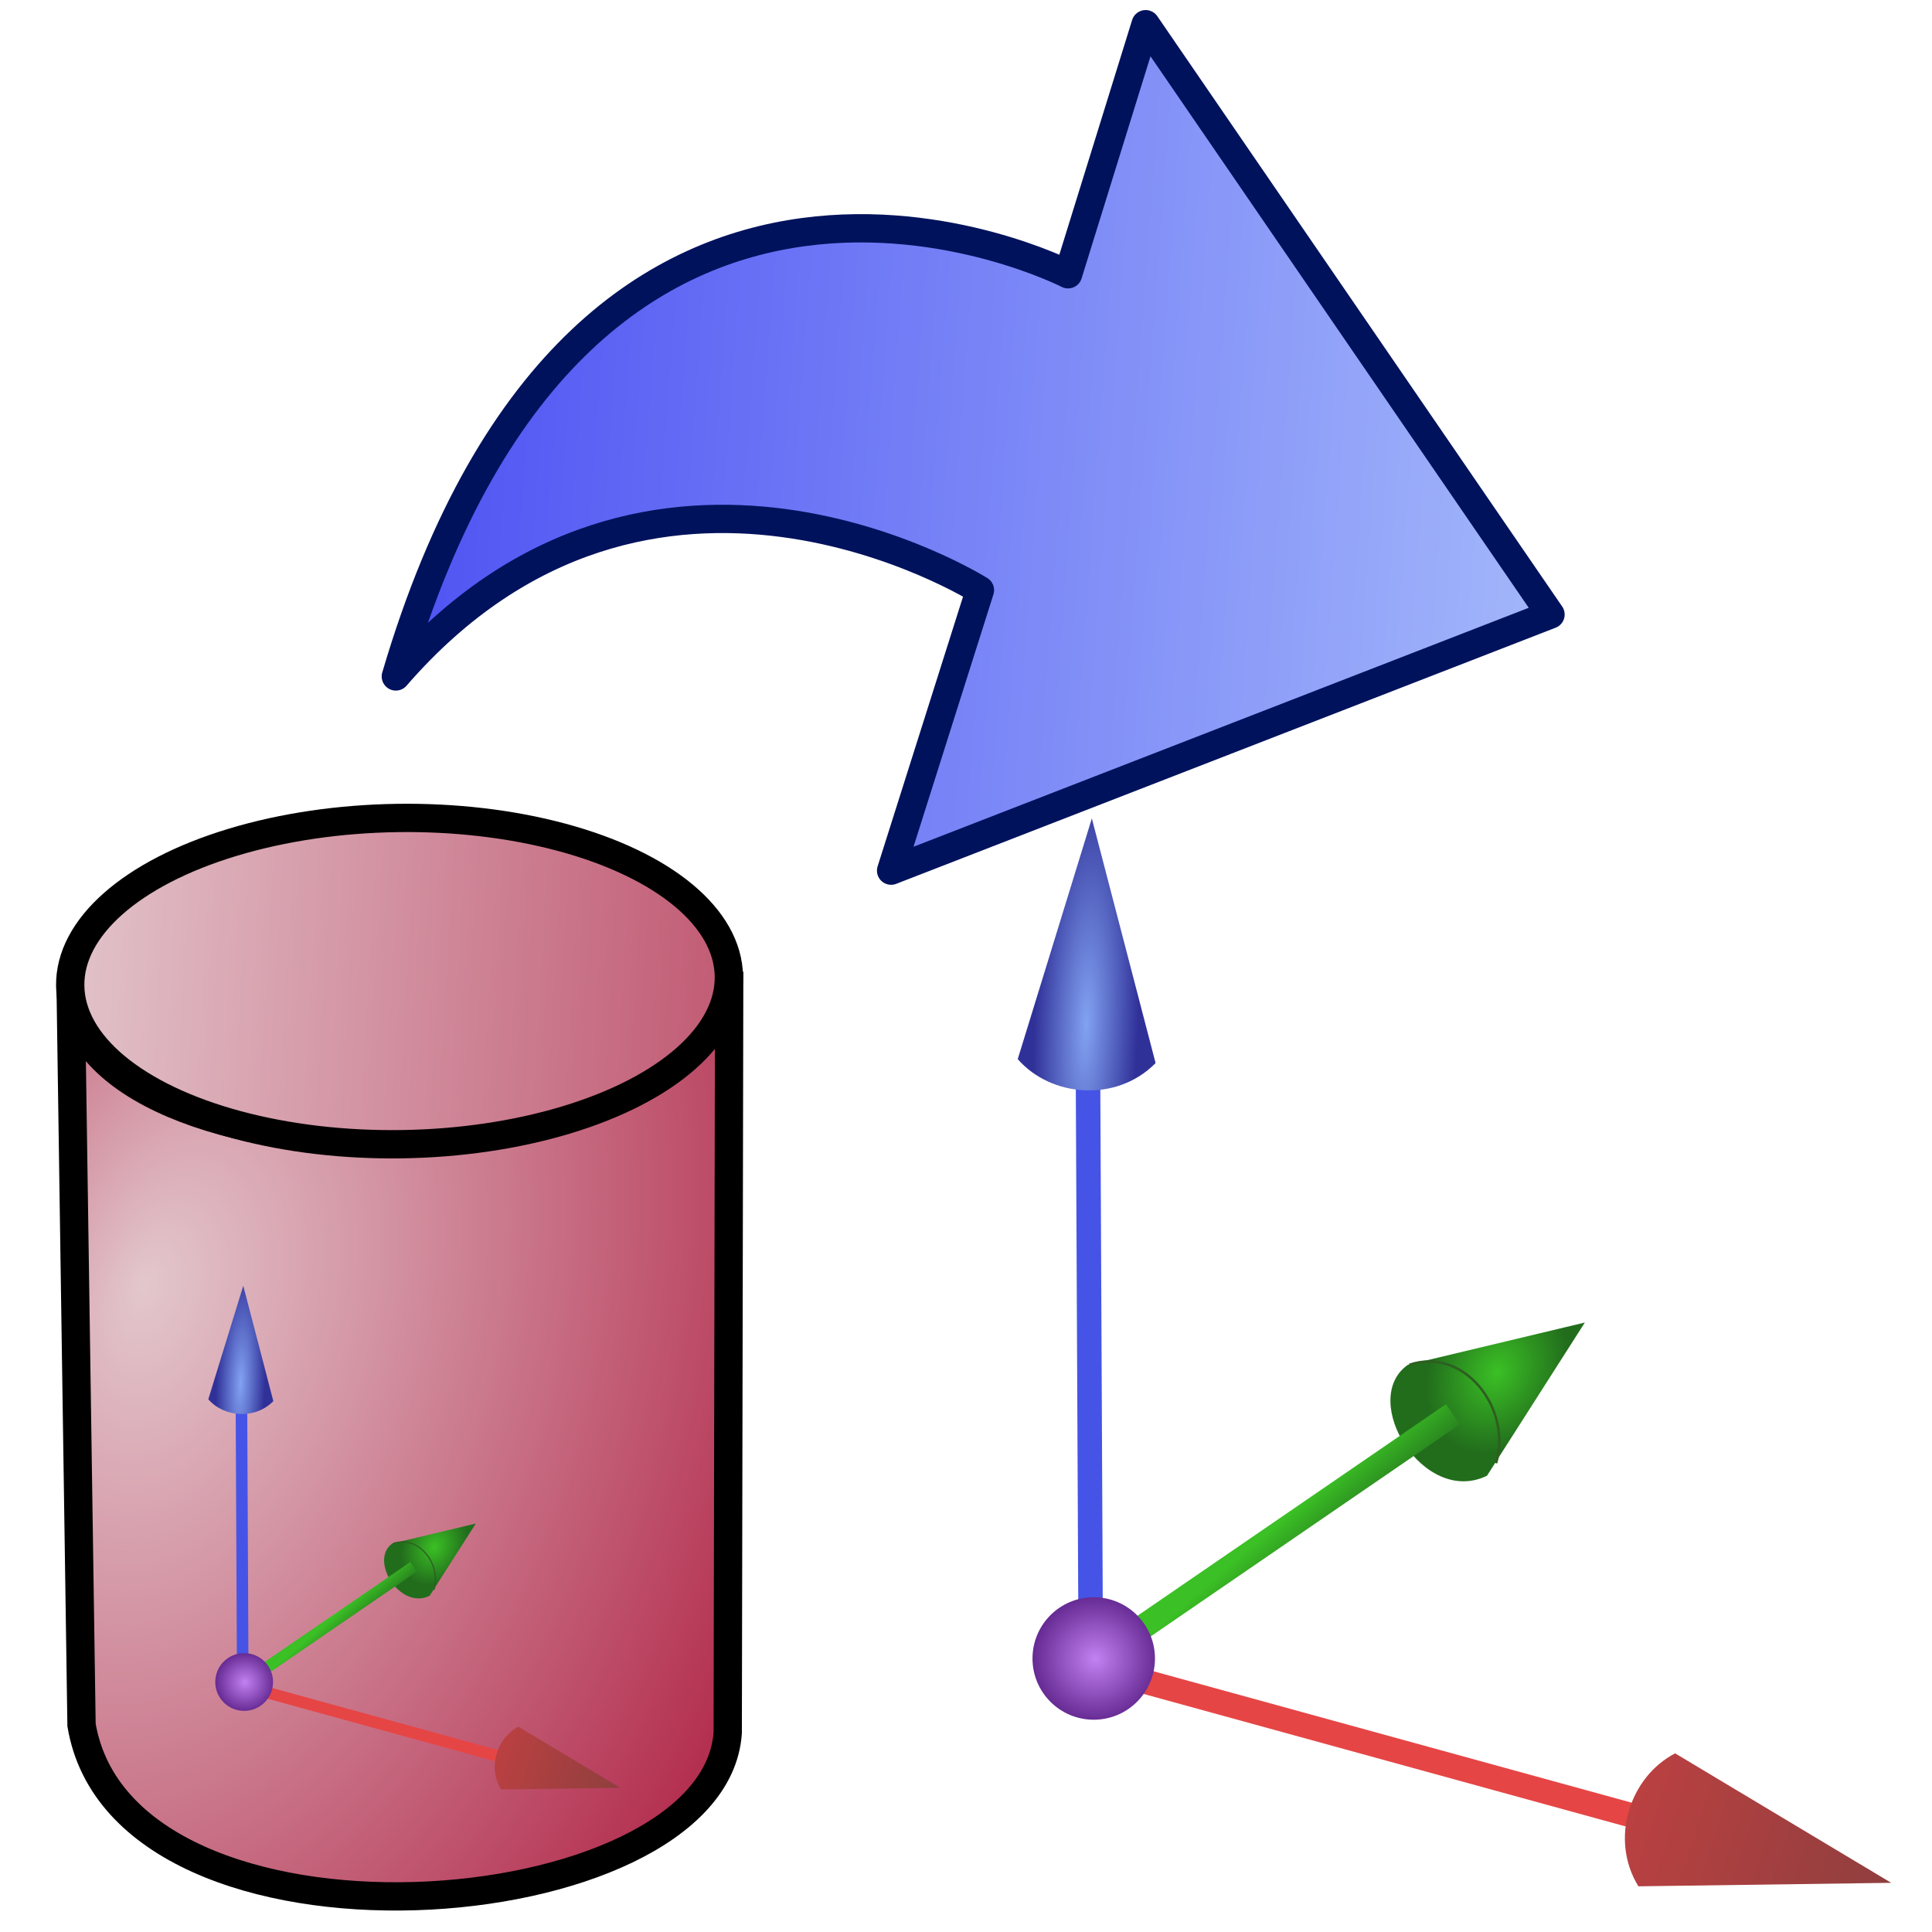 <?xml version="1.0" encoding="UTF-8" standalone="no"?>
<!-- Created with Inkscape (http://www.inkscape.org/) -->

<svg
   xmlns:dc="http://purl.org/dc/elements/1.1/"
   xmlns:cc="http://creativecommons.org/ns#"
   xmlns:rdf="http://www.w3.org/1999/02/22-rdf-syntax-ns#"
   xmlns:svg="http://www.w3.org/2000/svg"
   xmlns="http://www.w3.org/2000/svg"
   xmlns:xlink="http://www.w3.org/1999/xlink"
   xmlns:sodipodi="http://sodipodi.sourceforge.net/DTD/sodipodi-0.dtd"
   xmlns:inkscape="http://www.inkscape.org/namespaces/inkscape"
   width="68.267"
   height="68.267"
   id="svg5181"
   version="1.1"
   inkscape:version="0.92.3 (2405546, 2018-03-11)"
   sodipodi:docname="featureReposition.svg">
  <defs
     id="defs5183">
    <linearGradient
       id="linearGradient4305">
      <stop
         style="stop-color:#c64142;stop-opacity:1"
         offset="0"
         id="stop4307" />
      <stop
         style="stop-color:#8a3e3e;stop-opacity:1"
         offset="1"
         id="stop4309" />
    </linearGradient>
    <linearGradient
       id="linearGradient4203">
      <stop
         style="stop-color:#3bc025;stop-opacity:1"
         offset="0"
         id="stop4205" />
      <stop
         style="stop-color:#226d1c;stop-opacity:1"
         offset="1"
         id="stop4207" />
    </linearGradient>
    <linearGradient
       id="linearGradient3796">
      <stop
         style="stop-color:#e3c7cd;stop-opacity:1;"
         offset="0"
         id="stop3798" />
      <stop
         style="stop-color:#a50029;stop-opacity:1;"
         offset="1"
         id="stop3800" />
    </linearGradient>
    <linearGradient
       id="linearGradient3811">
      <stop
         style="stop-color:#82a2f2;stop-opacity:1;"
         offset="0"
         id="stop3813" />
      <stop
         style="stop-color:#303198;stop-opacity:1"
         offset="1"
         id="stop3815" />
    </linearGradient>
    <linearGradient
       id="linearGradient3811-7">
      <stop
         id="stop3813-9"
         offset="0"
         style="stop-color:#c282f2;stop-opacity:1" />
      <stop
         id="stop3815-5"
         offset="1"
         style="stop-color:#662a93;stop-opacity:1" />
    </linearGradient>
    <linearGradient
       inkscape:collect="always"
       xlink:href="#linearGradient4305"
       id="linearGradient4301"
       x1="154.362"
       y1="22.497"
       x2="168.962"
       y2="27.282"
       gradientUnits="userSpaceOnUse"
       gradientTransform="matrix(0.778,0,0,0.778,-92.871,21.621)" />
    <radialGradient
       inkscape:collect="always"
       xlink:href="#linearGradient4203"
       id="radialGradient4309"
       cx="163.172"
       cy="16.756"
       fx="163.172"
       fy="16.756"
       r="5.437"
       gradientTransform="matrix(0.226,-0.438,0.345,0.178,-17.548,94.585)"
       gradientUnits="userSpaceOnUse" />
    <linearGradient
       inkscape:collect="always"
       xlink:href="#linearGradient4203"
       id="linearGradient4317"
       x1="144.677"
       y1="16.304"
       x2="146.347"
       y2="18.235"
       gradientUnits="userSpaceOnUse"
       gradientTransform="matrix(0.778,0,0,0.778,-92.871,16.9)" />
    <linearGradient
       inkscape:collect="always"
       xlink:href="#linearGradient4203"
       id="linearGradient4326"
       x1="144.677"
       y1="16.304"
       x2="146.347"
       y2="18.235"
       gradientUnits="userSpaceOnUse"
       gradientTransform="matrix(0.778,0,0,0.778,-92.871,16.9)" />
    <radialGradient
       inkscape:collect="always"
       xlink:href="#linearGradient3811"
       id="radialGradient4336"
       cx="141.121"
       cy="-2.419"
       fx="141.121"
       fy="-2.419"
       r="5.437"
       gradientTransform="matrix(0.059,-1.458,0.303,0.012,4.476,220.83)"
       gradientUnits="userSpaceOnUse" />
    <radialGradient
       inkscape:collect="always"
       xlink:href="#linearGradient3811-7"
       id="radialGradient4346"
       cx="125.786"
       cy="28.429"
       fx="125.786"
       fy="28.429"
       r="2.55"
       gradientUnits="userSpaceOnUse"
       gradientTransform="matrix(0.778,0,0,0.778,-85.502,13.083)" />
    <linearGradient
       gradientTransform="matrix(0.769,0,0,0.769,-11.833,-16.395)"
       inkscape:collect="always"
       xlink:href="#linearGradient3796"
       id="linearGradient3847"
       x1="17.071"
       y1="41.929"
       x2="75.071"
       y2="46.214"
       gradientUnits="userSpaceOnUse" />
    <linearGradient
       inkscape:collect="always"
       xlink:href="#linearGradient3811-7-4"
       id="linearGradient4517"
       gradientUnits="userSpaceOnUse"
       x1="96.892"
       y1="-3.467"
       x2="108.203"
       y2="46.104"
       gradientTransform="matrix(-0.29,0.944,-0.944,-0.29,84.498,-90.722)" />
    <linearGradient
       id="linearGradient3811-7-4">
      <stop
         id="stop3813-9-2"
         offset="0"
         style="stop-color:#acc2fb;stop-opacity:1" />
      <stop
         id="stop3815-5-6"
         offset="1"
         style="stop-color:#4547f2;stop-opacity:1;" />
    </linearGradient>
    <linearGradient
       inkscape:collect="always"
       xlink:href="#linearGradient4305"
       id="linearGradient933"
       gradientUnits="userSpaceOnUse"
       gradientTransform="matrix(0.778,0,0,0.778,-92.871,21.621)"
       x1="154.362"
       y1="22.497"
       x2="168.962"
       y2="27.282" />
    <radialGradient
       inkscape:collect="always"
       xlink:href="#linearGradient4203"
       id="radialGradient935"
       gradientUnits="userSpaceOnUse"
       gradientTransform="matrix(0.226,-0.438,0.345,0.178,-17.548,94.585)"
       cx="163.172"
       cy="16.756"
       fx="163.172"
       fy="16.756"
       r="5.437" />
    <linearGradient
       inkscape:collect="always"
       xlink:href="#linearGradient4203"
       id="linearGradient937"
       gradientUnits="userSpaceOnUse"
       gradientTransform="matrix(0.778,0,0,0.778,-92.871,16.9)"
       x1="144.677"
       y1="16.304"
       x2="146.347"
       y2="18.235" />
    <linearGradient
       inkscape:collect="always"
       xlink:href="#linearGradient4203"
       id="linearGradient939"
       gradientUnits="userSpaceOnUse"
       gradientTransform="matrix(0.778,0,0,0.778,-92.871,16.9)"
       x1="144.677"
       y1="16.304"
       x2="146.347"
       y2="18.235" />
    <radialGradient
       inkscape:collect="always"
       xlink:href="#linearGradient3811"
       id="radialGradient941"
       gradientUnits="userSpaceOnUse"
       gradientTransform="matrix(0.059,-1.458,0.303,0.012,4.476,220.83)"
       cx="141.121"
       cy="-2.419"
       fx="141.121"
       fy="-2.419"
       r="5.437" />
    <radialGradient
       inkscape:collect="always"
       xlink:href="#linearGradient3811-7"
       id="radialGradient943"
       gradientUnits="userSpaceOnUse"
       gradientTransform="matrix(0.778,0,0,0.778,-85.502,13.083)"
       cx="125.786"
       cy="28.429"
       fx="125.786"
       fy="28.429"
       r="2.55" />
    <radialGradient
       inkscape:collect="always"
       xlink:href="#linearGradient3796"
       id="radialGradient887"
       cx="11.703"
       cy="29.641"
       fx="12.973"
       fy="26.239"
       r="12.135"
       gradientTransform="matrix(1.09,-3.243,1.963,0.66,-60.601,53.035)"
       gradientUnits="userSpaceOnUse" />
  </defs>
  <sodipodi:namedview
     id="base"
     pagecolor="#ffffff"
     bordercolor="#666666"
     borderopacity="1.0"
     inkscape:pageopacity="0.0"
     inkscape:pageshadow="2"
     inkscape:zoom="4.6403882"
     inkscape:cx="29.833874"
     inkscape:cy="34.421095"
     inkscape:current-layer="layer1"
     showgrid="true"
     inkscape:grid-bbox="true"
     inkscape:document-units="px"
     inkscape:window-width="1360"
     inkscape:window-height="681"
     inkscape:window-x="0"
     inkscape:window-y="0"
     inkscape:window-maximized="1"
     inkscape:pagecheckerboard="true"
     inkscape:showpageshadow="false" />
  <g
     id="layer1"
     inkscape:label="Layer 1"
     inkscape:groupmode="layer"
     transform="translate(0,17.067)"
     style="display:inline">
    <path
       style="fill:url(#radialGradient887);fill-opacity:1;stroke:#000000;stroke-width:1px;stroke-linecap:butt;stroke-linejoin:miter;stroke-opacity:1"
       d="m 2.496,17.825 0.385,26.06 c 1.487,8.826 22.347,7.205 22.833,0.28 l 0.052,-26.901 C 25.31,25.244 2.665,25.143 2.496,17.825 Z"
       id="path872"
       inkscape:connector-curvature="0"
       sodipodi:nodetypes="ccccc" />
    <ellipse
       ry="5.764"
       rx="11.638"
       cy="17.805"
       cx="13.858"
       id="path3050"
       style="fill:url(#linearGradient3847);fill-opacity:1;fill-rule:evenodd;stroke:#000000;stroke-width:1;stroke-linecap:butt;stroke-linejoin:miter;stroke-miterlimit:4;stroke-dasharray:none;stroke-opacity:1"
       transform="rotate(-0.841)" />
    <path
       sodipodi:nodetypes="ccccccc"
       inkscape:connector-curvature="0"
       id="path4515"
       d="M 31.487,13.697 54.787,4.647 40.481,-16.212 37.74,-7.376 c 0,0 -17.013,-8.712 -23.753,14.211 C 22.995,-3.555 34.626,3.785 34.626,3.785 Z"
       style="display:inline;fill:url(#linearGradient4517);fill-opacity:1;fill-rule:evenodd;stroke:#00125c;stroke-width:1;stroke-linecap:butt;stroke-linejoin:round;stroke-miterlimit:4;stroke-dasharray:none;stroke-opacity:1" />
    <g
       id="g883"
       transform="matrix(1.113,0,0,1.113,24.947,2.37)">
      <path
         inkscape:connector-curvature="0"
         id="path4291"
         d="m 12.216,35.451 18.996,5.221"
         style="fill:none;fill-rule:evenodd;stroke:#e64545;stroke-width:0.778px;stroke-linecap:butt;stroke-linejoin:miter;stroke-opacity:1" />
      <path
         sodipodi:nodetypes="cccc"
         inkscape:connector-curvature="0"
         id="path4293"
         d="m 29.601,42.422 c -0.923,-1.495 -0.275,-3.474 1.166,-4.221 l 6.86,4.11 z"
         style="fill:url(#linearGradient4301);fill-opacity:1;fill-rule:evenodd;stroke:none;stroke-width:0.107;stroke-linecap:butt;stroke-linejoin:miter;stroke-miterlimit:4;stroke-dasharray:none;stroke-opacity:1" />
      <path
         inkscape:transform-center-y="0.74621974"
         inkscape:transform-center-x="-3.2598028"
         style="fill:url(#radialGradient4309);fill-opacity:1;fill-rule:evenodd;stroke:none;stroke-width:0.107;stroke-linecap:butt;stroke-linejoin:miter;stroke-miterlimit:4;stroke-dasharray:none;stroke-opacity:1"
         d="m 24.795,29.386 c -2.012,0.988 -4.085,-2.41 -2.514,-3.52 l 5.62,-1.343 z"
         id="path4305"
         inkscape:connector-curvature="0"
         sodipodi:nodetypes="cccc" />
      <path
         sodipodi:nodetypes="cc"
         style="fill:url(#linearGradient4317);fill-opacity:1;fill-rule:evenodd;stroke:url(#linearGradient4326);stroke-width:0.778px;stroke-linecap:butt;stroke-linejoin:miter;stroke-opacity:1"
         d="M 12.255,35.294 23.71,27.437"
         id="path4303"
         inkscape:connector-curvature="0" />
      <path
         sodipodi:nodetypes="cc"
         inkscape:connector-curvature="0"
         id="path4328"
         d="m 22.328,25.866 c 1.725,-0.588 3.274,1.375 2.754,3.123"
         style="fill:none;fill-rule:evenodd;stroke:#2d5f21;stroke-width:0.078;stroke-linecap:butt;stroke-linejoin:miter;stroke-miterlimit:4;stroke-dasharray:none;stroke-opacity:1" />
      <path
         sodipodi:nodetypes="cc"
         style="fill:none;fill-rule:evenodd;stroke:#4554e6;stroke-width:0.778px;stroke-linecap:butt;stroke-linejoin:miter;stroke-opacity:1"
         d="M 12.216,35.451 12.124,16.008"
         id="path4330"
         inkscape:connector-curvature="0" />
      <path
         style="fill:url(#radialGradient4336);fill-opacity:1;fill-rule:evenodd;stroke:none;stroke-width:0.107;stroke-linecap:butt;stroke-linejoin:miter;stroke-miterlimit:4;stroke-dasharray:none;stroke-opacity:1"
         d="M 14.273,16.286 C 13.042,17.539 10.965,17.382 9.896,16.161 L 12.249,8.519 Z"
         id="path4332"
         inkscape:connector-curvature="0"
         sodipodi:nodetypes="cccc" />
      <circle
         r="1.944"
         cy="35.189"
         cx="12.309"
         id="path4338"
         style="opacity:1;fill:url(#radialGradient4346);fill-opacity:1;stroke:none;stroke-width:0.107;stroke-linecap:round;stroke-linejoin:round;stroke-miterlimit:4;stroke-dasharray:none;stroke-dashoffset:0;stroke-opacity:1" />
    </g>
    <g
       transform="matrix(0.525,0,0,0.525,2.165,23.892)"
       id="g931">
      <path
         style="fill:none;fill-rule:evenodd;stroke:#e64545;stroke-width:0.778px;stroke-linecap:butt;stroke-linejoin:miter;stroke-opacity:1"
         d="m 12.216,35.451 18.996,5.221"
         id="path915"
         inkscape:connector-curvature="0" />
      <path
         style="fill:url(#linearGradient933);fill-opacity:1;fill-rule:evenodd;stroke:none;stroke-width:0.107;stroke-linecap:butt;stroke-linejoin:miter;stroke-miterlimit:4;stroke-dasharray:none;stroke-opacity:1"
         d="m 29.601,42.422 c -0.923,-1.495 -0.275,-3.474 1.166,-4.221 l 6.86,4.11 z"
         id="path917"
         inkscape:connector-curvature="0"
         sodipodi:nodetypes="cccc" />
      <path
         sodipodi:nodetypes="cccc"
         inkscape:connector-curvature="0"
         id="path919"
         d="m 24.795,29.386 c -2.012,0.988 -4.085,-2.41 -2.514,-3.52 l 5.62,-1.343 z"
         style="fill:url(#radialGradient935);fill-opacity:1;fill-rule:evenodd;stroke:none;stroke-width:0.107;stroke-linecap:butt;stroke-linejoin:miter;stroke-miterlimit:4;stroke-dasharray:none;stroke-opacity:1"
         inkscape:transform-center-x="-3.2598028"
         inkscape:transform-center-y="0.74621974" />
      <path
         inkscape:connector-curvature="0"
         id="path921"
         d="M 12.255,35.294 23.71,27.437"
         style="fill:url(#linearGradient937);fill-opacity:1;fill-rule:evenodd;stroke:url(#linearGradient939);stroke-width:0.778px;stroke-linecap:butt;stroke-linejoin:miter;stroke-opacity:1"
         sodipodi:nodetypes="cc" />
      <path
         style="fill:none;fill-rule:evenodd;stroke:#2d5f21;stroke-width:0.078;stroke-linecap:butt;stroke-linejoin:miter;stroke-miterlimit:4;stroke-dasharray:none;stroke-opacity:1"
         d="m 22.328,25.866 c 1.725,-0.588 3.274,1.375 2.754,3.123"
         id="path923"
         inkscape:connector-curvature="0"
         sodipodi:nodetypes="cc" />
      <path
         inkscape:connector-curvature="0"
         id="path925"
         d="M 12.216,35.451 12.124,16.008"
         style="fill:none;fill-rule:evenodd;stroke:#4554e6;stroke-width:0.778px;stroke-linecap:butt;stroke-linejoin:miter;stroke-opacity:1"
         sodipodi:nodetypes="cc" />
      <path
         sodipodi:nodetypes="cccc"
         inkscape:connector-curvature="0"
         id="path927"
         d="M 14.273,16.286 C 13.042,17.539 10.965,17.382 9.896,16.161 L 12.249,8.519 Z"
         style="fill:url(#radialGradient941);fill-opacity:1;fill-rule:evenodd;stroke:none;stroke-width:0.107;stroke-linecap:butt;stroke-linejoin:miter;stroke-miterlimit:4;stroke-dasharray:none;stroke-opacity:1" />
      <circle
         style="opacity:1;fill:url(#radialGradient943);fill-opacity:1;stroke:none;stroke-width:0.107;stroke-linecap:round;stroke-linejoin:round;stroke-miterlimit:4;stroke-dasharray:none;stroke-dashoffset:0;stroke-opacity:1"
         id="circle929"
         cx="12.309"
         cy="35.189"
         r="1.944" />
    </g>
  </g>
</svg>
